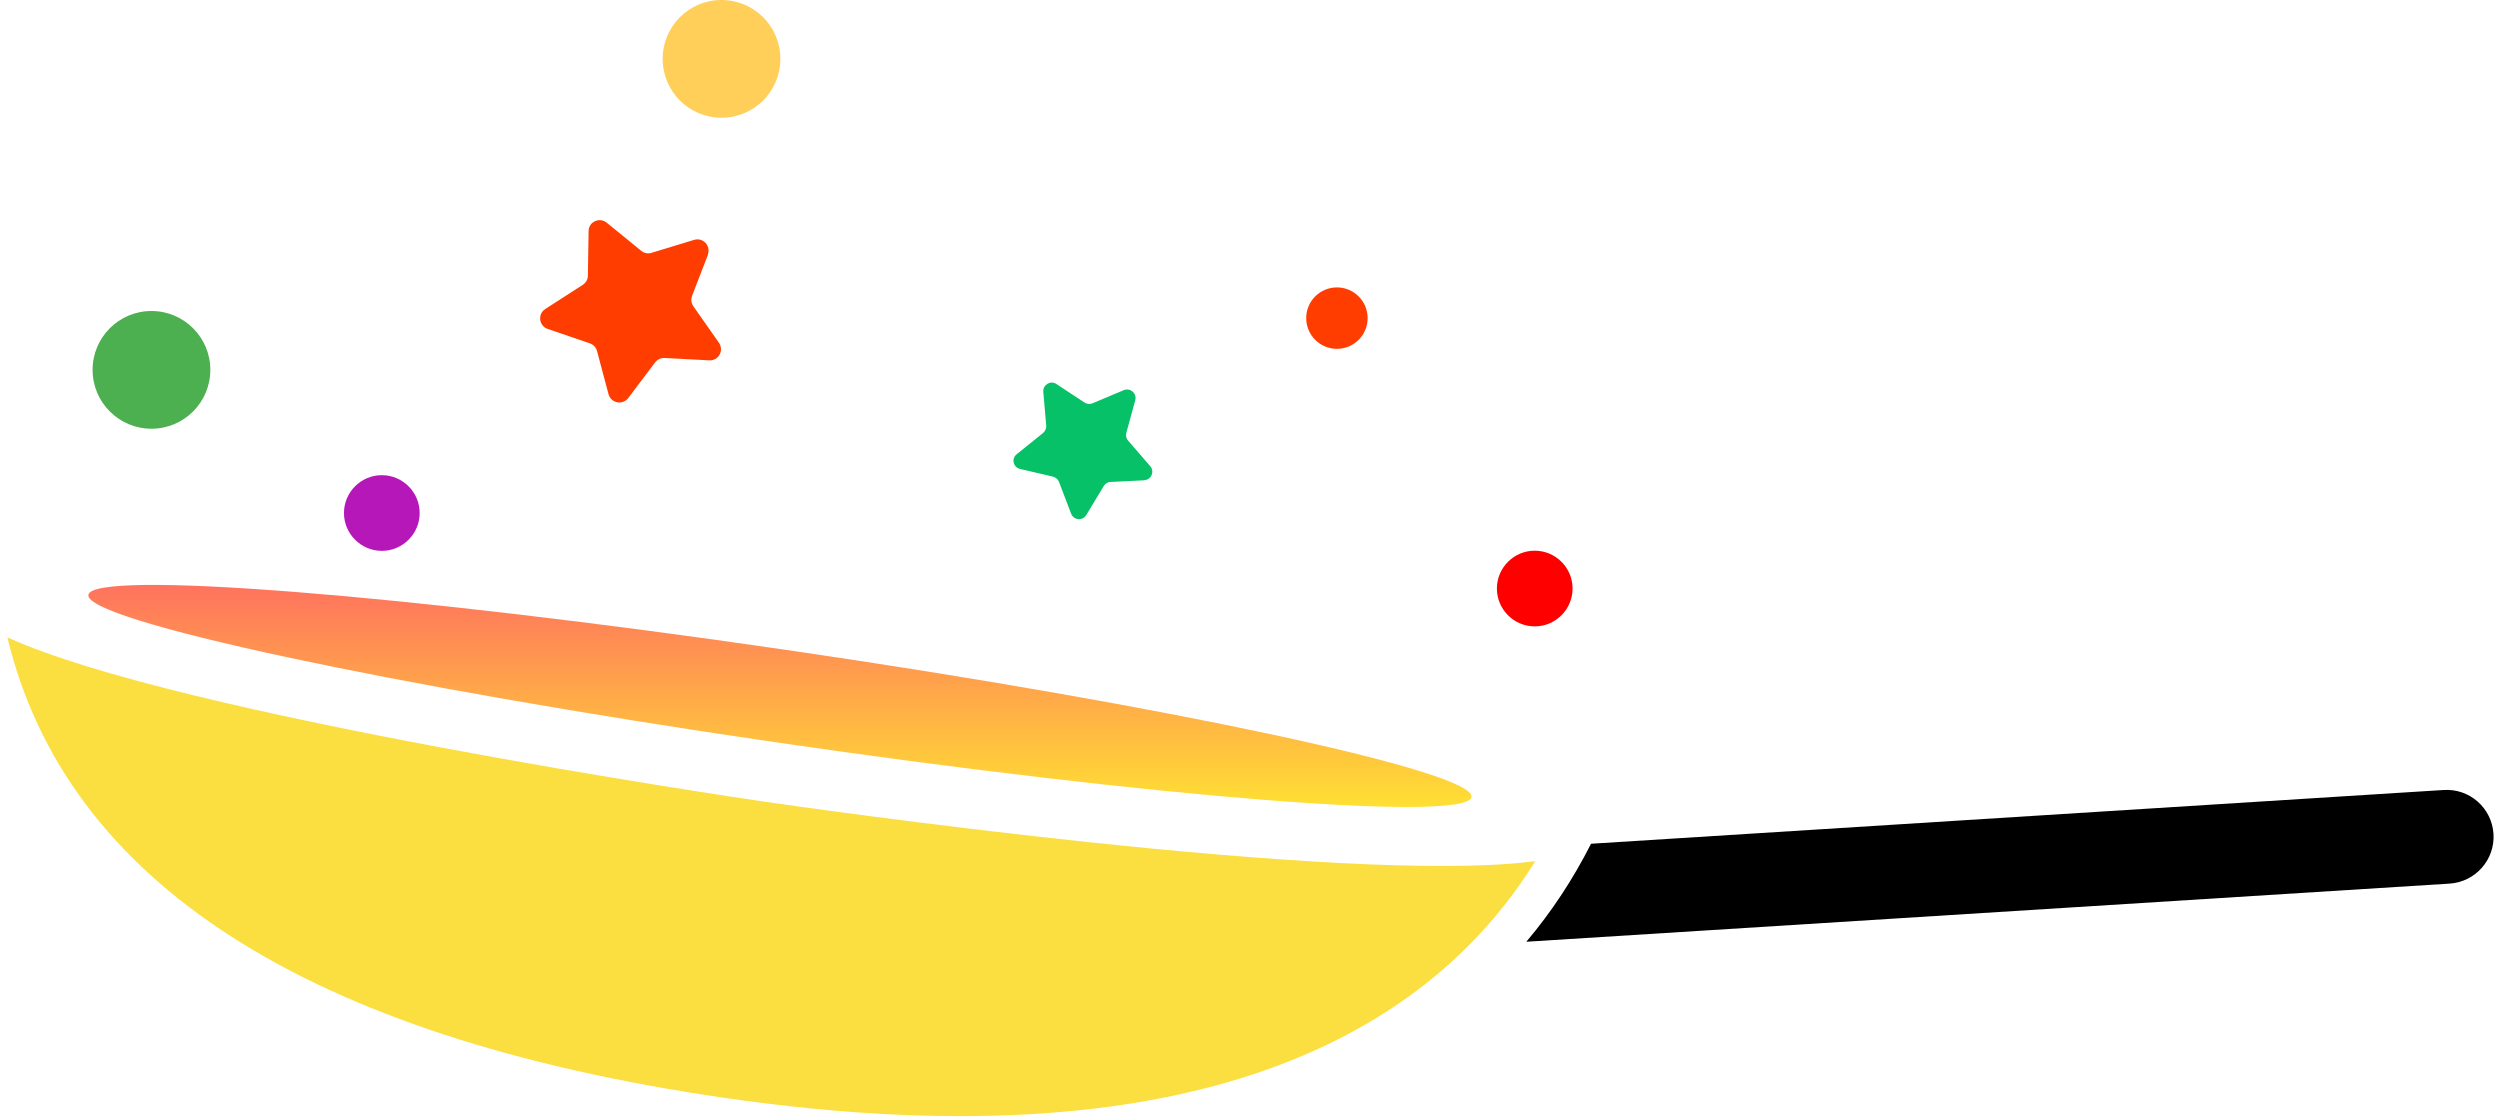 <svg width="221" height="99" viewBox="0 0 221 99" fill="none" xmlns="http://www.w3.org/2000/svg">
  <path
    d="M216.012 69.836L140.649 74.587C139.049 77.739 137.142 80.632 134.927 83.25L216.546 78.111C218.825 77.965 220.57 75.993 220.425 73.715C220.279 71.436 218.324 69.69 216.028 69.836H216.012Z"
    fill="black" />
  <path
    d="M67.58 70.87C65.172 70.515 15.684 63.226 0.653 56.341C5.857 77.966 27.094 91.639 63.846 97.021C107.694 103.421 127.121 90.022 135.719 76.123C119.218 78.353 69.972 71.21 67.58 70.87Z"
    fill="#FBDE3F" />
  <path
    d="M7.813 52.591C7.489 54.838 34.593 60.656 68.356 65.586C102.118 70.515 129.755 72.697 130.079 70.451C130.402 68.204 103.298 62.386 69.536 57.456C35.773 52.527 8.136 50.345 7.813 52.591Z"
    fill="url(#paint0_linear_0_1)" />
  <path
    d="M13.389 37.9C16.263 37.9 18.593 35.57 18.593 32.696C18.593 29.822 16.263 27.492 13.389 27.492C10.515 27.492 8.185 29.822 8.185 32.696C8.185 35.57 10.515 37.9 13.389 37.9Z"
    fill="#4CAF50" />
  <path
    d="M139.016 52.026C139.016 53.869 137.513 55.372 135.671 55.372C133.828 55.372 132.325 53.869 132.325 52.026C132.325 50.184 133.828 48.681 135.671 48.681C137.513 48.681 139.016 50.184 139.016 52.026Z"
    fill="#FF0000" />
  <path
    d="M37.099 45.351C37.099 47.193 35.596 48.696 33.753 48.696C31.911 48.696 30.407 47.193 30.407 45.351C30.407 43.508 31.911 42.005 33.753 42.005C35.596 42.005 37.099 43.508 37.099 45.351Z"
    fill="#B617B9" />
  <path
    d="M118.184 30.837C119.683 30.837 120.899 29.621 120.899 28.122C120.899 26.622 119.683 25.407 118.184 25.407C116.684 25.407 115.468 26.622 115.468 28.122C115.468 29.621 116.684 30.837 118.184 30.837Z"
    fill="#FF3D00" />
  <path
    d="M68.986 5.204C68.986 8.081 66.659 10.408 63.782 10.408C60.905 10.408 58.578 8.081 58.578 5.204C58.578 2.327 60.905 0 63.782 0C66.659 0 68.986 2.327 68.986 5.204Z"
    fill="#FFCF5A" />
  <path
    d="M101.165 42.458L98.175 42.604C97.932 42.604 97.706 42.749 97.577 42.959L96.025 45.529C95.702 46.062 94.91 45.998 94.684 45.4L93.617 42.604C93.536 42.377 93.326 42.2 93.084 42.135L90.175 41.456C89.56 41.311 89.383 40.535 89.884 40.147L92.211 38.272C92.405 38.111 92.502 37.868 92.486 37.626L92.227 34.636C92.179 34.022 92.858 33.601 93.375 33.941L95.88 35.589C96.09 35.719 96.349 35.751 96.575 35.654L99.338 34.49C99.92 34.248 100.518 34.781 100.357 35.379L99.565 38.272C99.5 38.515 99.565 38.773 99.726 38.951L101.682 41.214C102.086 41.682 101.779 42.426 101.149 42.442L101.165 42.458Z"
    fill="#06C167" />
  <path
    d="M62.602 22.465L61.18 26.15C61.067 26.457 61.099 26.797 61.293 27.072L63.556 30.304C64.024 30.983 63.523 31.904 62.699 31.855L58.755 31.645C58.432 31.629 58.109 31.775 57.915 32.033L55.539 35.185C55.038 35.847 54.004 35.637 53.794 34.846L52.776 31.031C52.695 30.708 52.452 30.465 52.145 30.352L48.412 29.076C47.636 28.801 47.507 27.767 48.202 27.314L51.515 25.181C51.79 25.003 51.967 24.696 51.967 24.372L52.032 20.429C52.032 19.605 53.002 19.168 53.632 19.686L56.687 22.174C56.945 22.384 57.285 22.449 57.592 22.352L61.358 21.205C62.15 20.962 62.861 21.738 62.57 22.498L62.602 22.465Z"
    fill="#FF3D00" />
  <defs>
    <linearGradient id="paint0_linear_0_1" x1="68.946" y1="51.707" x2="68.946" y2="71.335"
      gradientUnits="userSpaceOnUse">
      <stop stop-color="#FF725E" />
      <stop offset="1" stop-color="#FFE033" />
    </linearGradient>
  </defs>
</svg>
